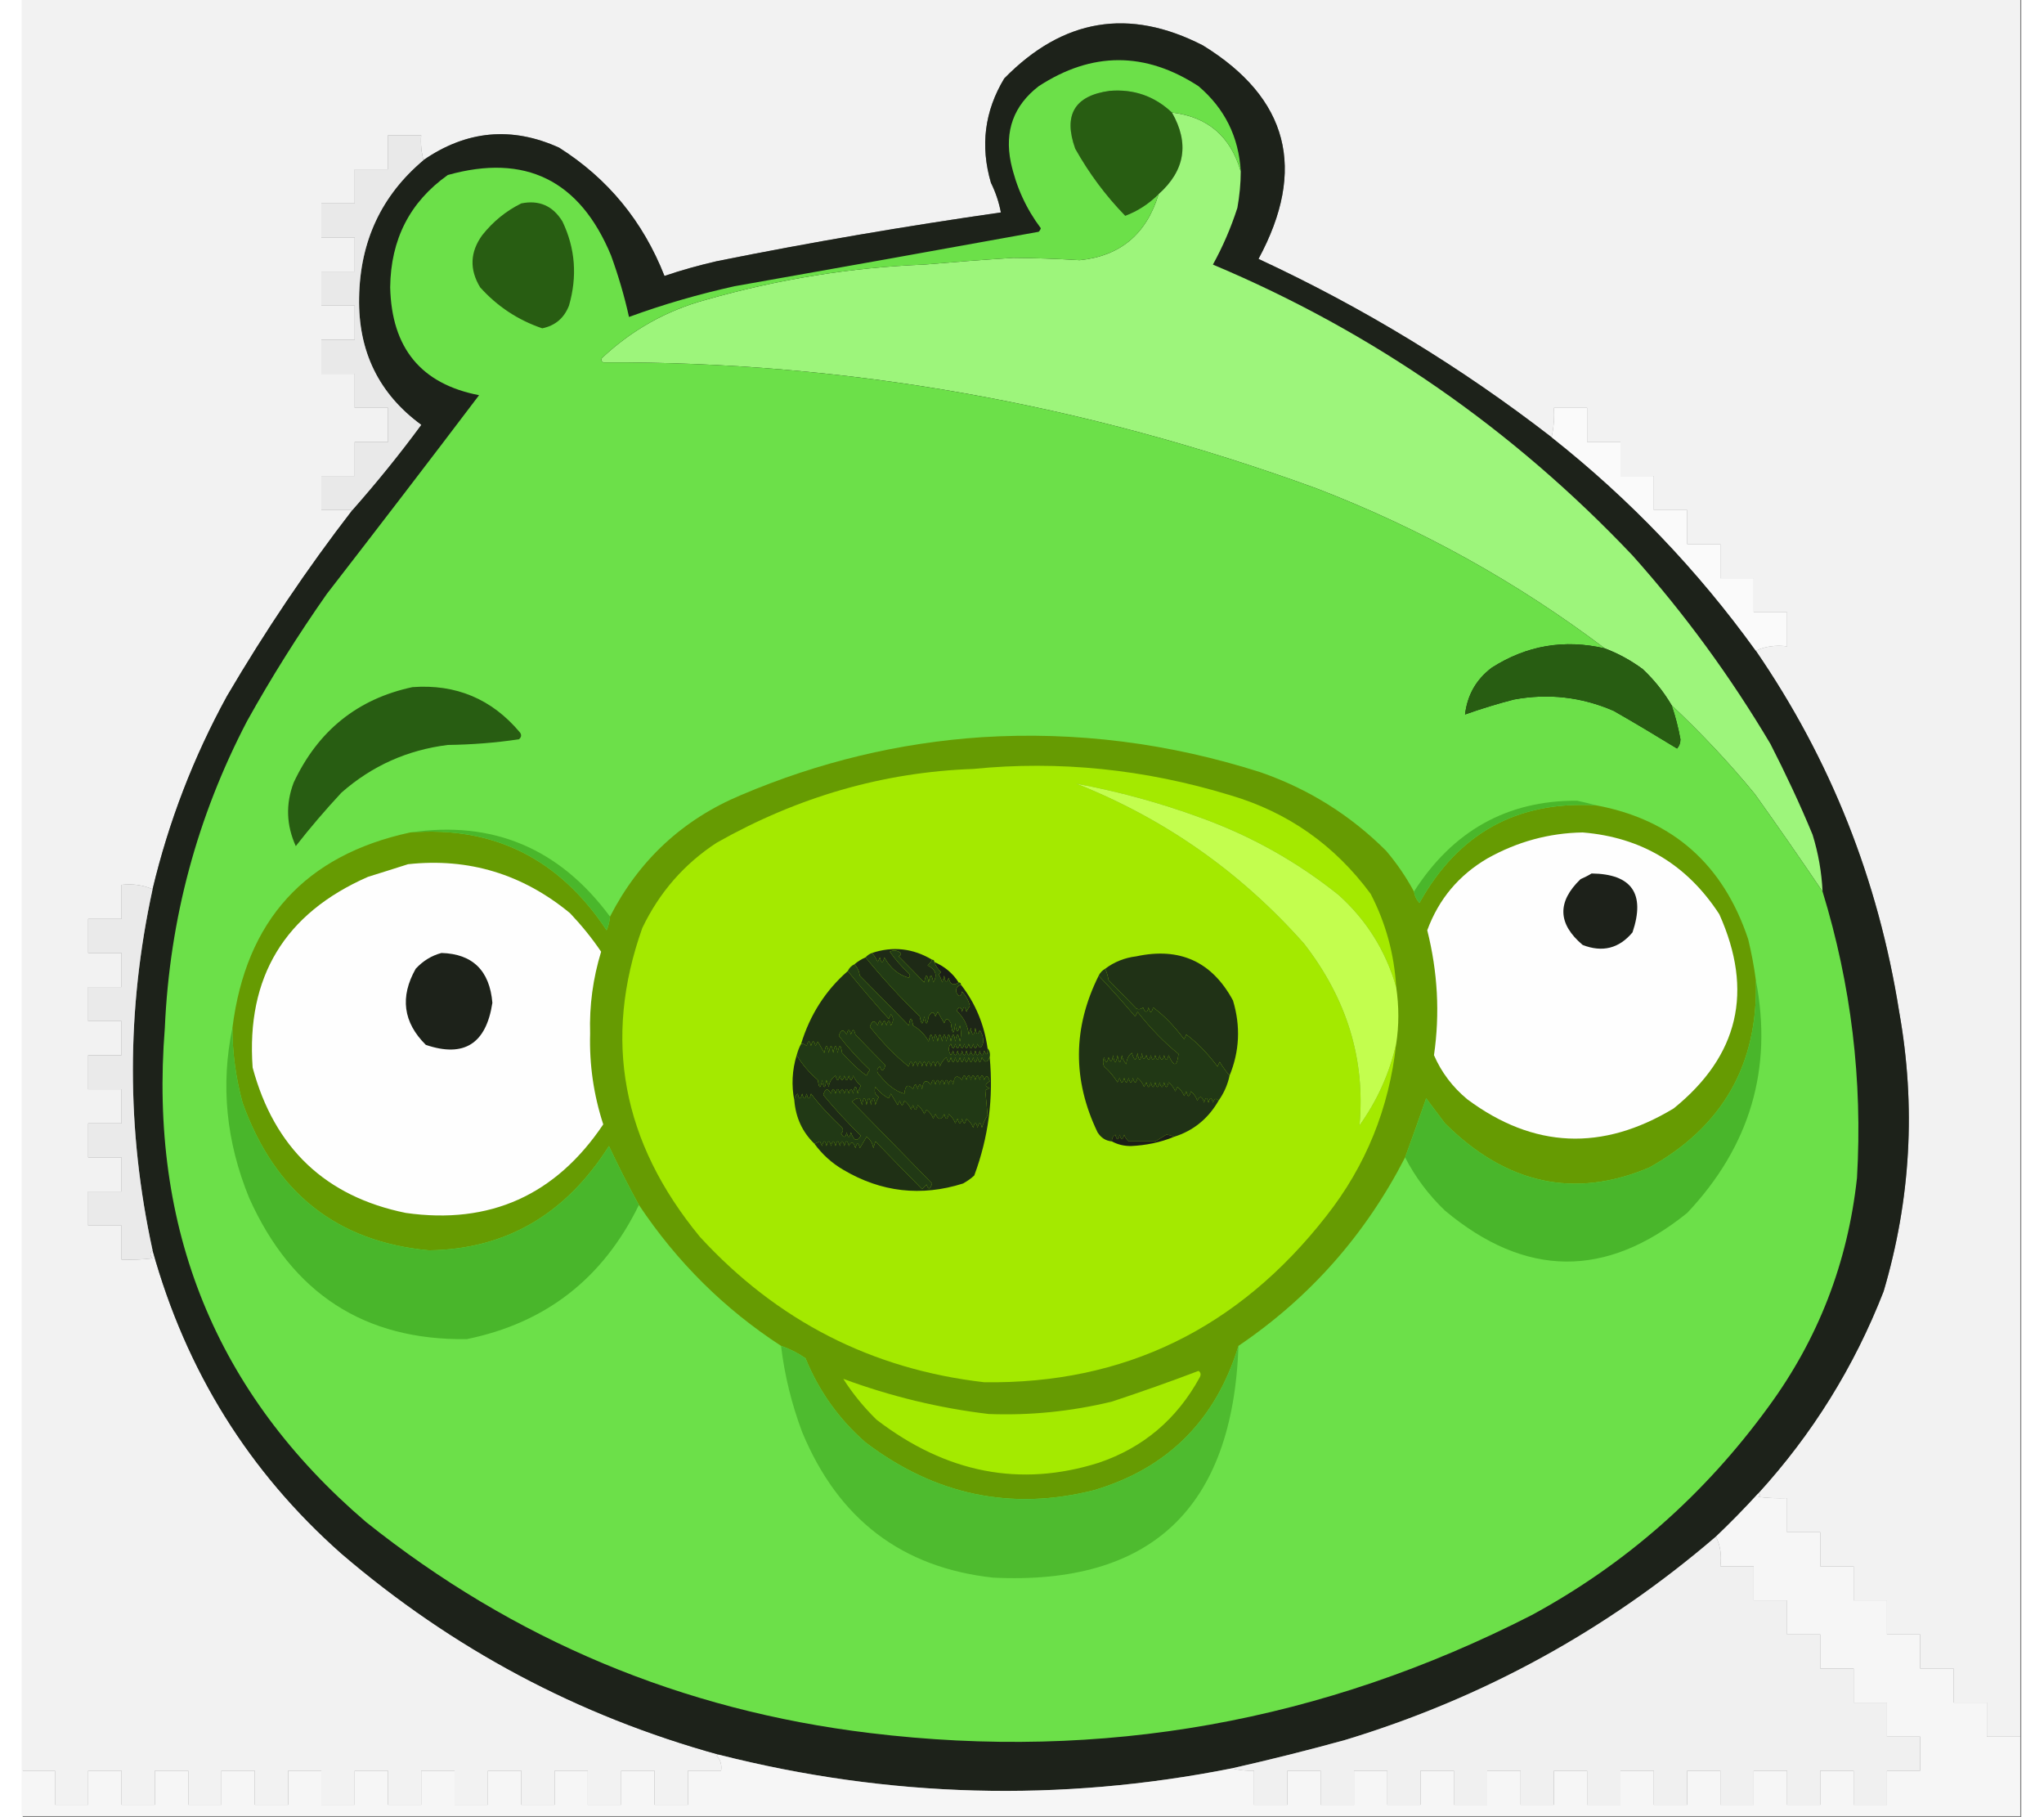 <?xml version="1.0" encoding="UTF-8"?>
<svg xmlns="http://www.w3.org/2000/svg" xmlns:xlink="http://www.w3.org/1999/xlink" width="45px" height="40px" viewBox="0 0 44 40" version="1.1">
<rect x="0" y="0" width="44" height="40" fill="#808080" stroke="none"/>
<g id="surface1">
<path style=" stroke:none;fill-rule:evenodd;fill:rgb(94.902%,94.902%,94.902%);fill-opacity:1;" d="M -0.023 -0.023 C 14.645 -0.023 29.309 -0.023 43.977 -0.023 C 43.977 12.727 43.977 25.477 43.977 38.227 C 43.73 38.227 43.488 38.227 43.242 38.227 C 43.242 37.977 43.242 37.727 43.242 37.477 C 42.996 37.477 42.754 37.477 42.508 37.477 C 42.508 37.227 42.508 36.977 42.508 36.727 C 42.266 36.727 42.02 36.727 41.773 36.727 C 41.773 36.477 41.773 36.227 41.773 35.977 C 41.531 35.977 41.285 35.977 41.043 35.977 C 41.043 35.727 41.043 35.477 41.043 35.227 C 40.797 35.227 40.555 35.227 40.309 35.227 C 40.309 34.977 40.309 34.727 40.309 34.477 C 40.066 34.477 39.82 34.477 39.574 34.477 C 39.574 34.227 39.574 33.977 39.574 33.727 C 39.332 33.727 39.086 33.727 38.844 33.727 C 38.844 33.477 38.844 33.227 38.844 32.977 C 38.629 32.984 38.418 32.977 38.207 32.949 C 38.266 32.914 38.266 32.891 38.207 32.875 C 39.398 31.57 40.32 30.09 40.969 28.426 C 41.566 26.406 41.684 24.355 41.312 22.273 C 40.852 19.367 39.801 16.719 38.156 14.324 C 38.363 14.227 38.594 14.195 38.844 14.227 C 38.844 13.977 38.844 13.727 38.844 13.477 C 38.598 13.477 38.352 13.477 38.109 13.477 C 38.109 13.227 38.109 12.977 38.109 12.727 C 37.863 12.727 37.617 12.727 37.375 12.727 C 37.375 12.477 37.375 12.227 37.375 11.977 C 37.133 11.977 36.887 11.977 36.645 11.977 C 36.645 11.727 36.645 11.477 36.645 11.227 C 36.398 11.227 36.152 11.227 35.91 11.227 C 35.91 10.977 35.91 10.727 35.91 10.477 C 35.664 10.477 35.418 10.477 35.176 10.477 C 35.176 10.227 35.176 9.977 35.176 9.727 C 34.93 9.727 34.688 9.727 34.441 9.727 C 34.441 9.477 34.441 9.227 34.441 8.977 C 34.195 8.977 33.953 8.977 33.711 8.977 C 33.723 9.195 33.707 9.414 33.66 9.625 C 31.66 8.078 29.512 6.77 27.207 5.699 C 28.273 3.727 27.867 2.16 25.984 1 C 24.359 0.164 22.902 0.406 21.609 1.727 C 21.176 2.445 21.078 3.211 21.316 4.023 C 21.418 4.23 21.492 4.449 21.535 4.676 C 19.441 4.977 17.352 5.332 15.277 5.75 C 14.891 5.84 14.504 5.945 14.129 6.074 C 13.656 4.871 12.883 3.93 11.809 3.25 C 10.766 2.777 9.77 2.871 8.824 3.523 C 8.777 3.352 8.758 3.168 8.773 2.977 C 8.531 2.977 8.285 2.977 8.043 2.977 C 8.043 3.227 8.043 3.477 8.043 3.727 C 7.797 3.727 7.555 3.727 7.309 3.727 C 7.309 3.977 7.309 4.227 7.309 4.477 C 7.066 4.477 6.82 4.477 6.574 4.477 C 6.574 4.727 6.574 4.977 6.574 5.227 C 6.82 5.227 7.066 5.227 7.309 5.227 C 7.309 5.477 7.309 5.727 7.309 5.977 C 7.066 5.977 6.82 5.977 6.574 5.977 C 6.574 6.227 6.574 6.477 6.574 6.727 C 6.82 6.727 7.066 6.727 7.309 6.727 C 7.309 6.977 7.309 7.227 7.309 7.477 C 7.066 7.477 6.82 7.477 6.574 7.477 C 6.574 7.727 6.574 7.977 6.574 8.227 C 6.82 8.227 7.066 8.227 7.309 8.227 C 7.309 8.477 7.309 8.727 7.309 8.977 C 7.555 8.977 7.797 8.977 8.043 8.977 C 8.043 9.227 8.043 9.477 8.043 9.727 C 7.797 9.727 7.555 9.727 7.309 9.727 C 7.309 9.977 7.309 10.227 7.309 10.477 C 7.066 10.477 6.82 10.477 6.574 10.477 C 6.574 10.727 6.574 10.977 6.574 11.227 C 6.805 11.227 7.031 11.227 7.258 11.227 C 6.254 12.527 5.336 13.895 4.496 15.324 C 3.762 16.664 3.215 18.082 2.859 19.574 C 2.645 19.48 2.418 19.449 2.176 19.477 C 2.176 19.727 2.176 19.977 2.176 20.227 C 1.93 20.227 1.688 20.227 1.441 20.227 C 1.441 20.477 1.441 20.727 1.441 20.977 C 1.688 20.977 1.93 20.977 2.176 20.977 C 2.176 21.227 2.176 21.477 2.176 21.727 C 1.93 21.727 1.688 21.727 1.441 21.727 C 1.441 21.977 1.441 22.227 1.441 22.477 C 1.688 22.477 1.93 22.477 2.176 22.477 C 2.176 22.727 2.176 22.977 2.176 23.227 C 1.93 23.227 1.688 23.227 1.441 23.227 C 1.441 23.477 1.441 23.727 1.441 23.977 C 1.688 23.977 1.93 23.977 2.176 23.977 C 2.176 24.227 2.176 24.477 2.176 24.727 C 1.93 24.727 1.688 24.727 1.441 24.727 C 1.441 24.977 1.441 25.227 1.441 25.477 C 1.688 25.477 1.93 25.477 2.176 25.477 C 2.176 25.727 2.176 25.977 2.176 26.227 C 1.93 26.227 1.688 26.227 1.441 26.227 C 1.441 26.477 1.441 26.727 1.441 26.977 C 1.688 26.977 1.93 26.977 2.176 26.977 C 2.176 27.227 2.176 27.477 2.176 27.727 C 2.402 27.734 2.633 27.727 2.859 27.699 C 2.797 27.633 2.797 27.578 2.859 27.523 C 3.598 30.176 4.98 32.398 7.016 34.199 C 9.461 36.293 12.23 37.77 15.328 38.625 C 15.305 38.621 15.289 38.633 15.277 38.648 C 15.363 38.738 15.395 38.848 15.375 38.977 C 15.133 38.977 14.887 38.977 14.645 38.977 C 14.645 39.227 14.645 39.477 14.645 39.727 C 14.398 39.727 14.152 39.727 13.91 39.727 C 13.91 39.477 13.91 39.227 13.91 38.977 C 13.664 38.977 13.418 38.977 13.176 38.977 C 13.176 39.227 13.176 39.477 13.176 39.727 C 12.93 39.727 12.688 39.727 12.441 39.727 C 12.441 39.477 12.441 39.227 12.441 38.977 C 12.195 38.977 11.953 38.977 11.711 38.977 C 11.711 39.227 11.711 39.477 11.711 39.727 C 11.465 39.727 11.223 39.727 10.977 39.727 C 10.977 39.477 10.977 39.227 10.977 38.977 C 10.73 38.977 10.488 38.977 10.242 38.977 C 10.242 39.227 10.242 39.477 10.242 39.727 C 9.996 39.727 9.754 39.727 9.508 39.727 C 9.508 39.477 9.508 39.227 9.508 38.977 C 9.266 38.977 9.02 38.977 8.773 38.977 C 8.773 39.227 8.773 39.477 8.773 39.727 C 8.531 39.727 8.285 39.727 8.043 39.727 C 8.043 39.477 8.043 39.227 8.043 38.977 C 7.797 38.977 7.555 38.977 7.309 38.977 C 7.309 39.227 7.309 39.477 7.309 39.727 C 7.066 39.727 6.82 39.727 6.574 39.727 C 6.574 39.477 6.574 39.227 6.574 38.977 C 6.332 38.977 6.086 38.977 5.844 38.977 C 5.844 39.227 5.844 39.477 5.844 39.727 C 5.598 39.727 5.352 39.727 5.109 39.727 C 5.109 39.477 5.109 39.227 5.109 38.977 C 4.863 38.977 4.617 38.977 4.375 38.977 C 4.375 39.227 4.375 39.477 4.375 39.727 C 4.133 39.727 3.887 39.727 3.645 39.727 C 3.645 39.477 3.645 39.227 3.645 38.977 C 3.398 38.977 3.152 38.977 2.91 38.977 C 2.91 39.227 2.91 39.477 2.91 39.727 C 2.664 39.727 2.418 39.727 2.176 39.727 C 2.176 39.477 2.176 39.227 2.176 38.977 C 1.93 38.977 1.688 38.977 1.441 38.977 C 1.441 39.227 1.441 39.477 1.441 39.727 C 1.195 39.727 0.953 39.727 0.711 39.727 C 0.711 39.477 0.711 39.227 0.711 38.977 C 0.465 38.977 0.223 38.977 -0.023 38.977 C -0.023 25.977 -0.023 12.977 -0.023 -0.023 Z M -0.023 -0.023 "/>
<path style=" stroke:none;fill-rule:evenodd;fill:rgb(11.373%,13.333%,10.196%);fill-opacity:1;" d="M 33.66 9.625 C 35.375 10.98 36.875 12.547 38.156 14.324 C 39.801 16.719 40.852 19.367 41.312 22.273 C 41.684 24.355 41.566 26.406 40.969 28.426 C 40.32 30.09 39.398 31.57 38.207 32.875 C 37.906 33.203 37.598 33.52 37.277 33.824 C 34.875 35.887 32.152 37.379 29.113 38.301 C 28.281 38.531 27.449 38.738 26.617 38.926 C 22.832 39.676 19.07 39.574 15.328 38.625 C 12.23 37.77 9.461 36.293 7.016 34.199 C 4.98 32.398 3.598 30.176 2.859 27.523 C 2.281 24.875 2.281 22.227 2.859 19.574 C 3.215 18.082 3.762 16.664 4.496 15.324 C 5.336 13.895 6.254 12.527 7.258 11.227 C 7.789 10.625 8.297 10 8.773 9.352 C 7.844 8.672 7.383 7.738 7.406 6.551 C 7.426 5.309 7.898 4.301 8.824 3.523 C 9.77 2.871 10.766 2.777 11.809 3.25 C 12.883 3.93 13.656 4.871 14.129 6.074 C 14.504 5.945 14.891 5.84 15.277 5.75 C 17.352 5.332 19.441 4.977 21.535 4.676 C 21.492 4.449 21.418 4.23 21.316 4.023 C 21.078 3.211 21.176 2.445 21.609 1.727 C 22.902 0.406 24.359 0.164 25.984 1 C 27.867 2.16 28.273 3.727 27.207 5.699 C 29.512 6.77 31.66 8.078 33.66 9.625 Z M 33.66 9.625 "/>
<path style=" stroke:none;fill-rule:evenodd;fill:rgb(15.686%,36.471%,7.059%);fill-opacity:1;" d="M 25.301 2.477 C 25.688 3.152 25.59 3.754 25.008 4.273 C 24.789 4.492 24.543 4.648 24.273 4.75 C 23.84 4.305 23.477 3.816 23.172 3.273 C 22.906 2.531 23.156 2.105 23.93 2 C 24.457 1.957 24.914 2.113 25.301 2.477 Z M 25.301 2.477 "/>
<path style=" stroke:none;fill-rule:evenodd;fill:rgb(61.569%,96.078%,48.235%);fill-opacity:1;" d="M 25.301 2.477 C 26.086 2.57 26.59 3 26.816 3.773 C 26.816 4.043 26.789 4.309 26.742 4.574 C 26.598 5.02 26.418 5.434 26.203 5.824 C 29.723 7.305 32.801 9.441 35.441 12.227 C 36.586 13.508 37.598 14.895 38.477 16.375 C 38.812 17.031 39.125 17.695 39.406 18.375 C 39.531 18.781 39.605 19.199 39.625 19.625 C 39.137 18.902 38.641 18.188 38.133 17.477 C 37.562 16.781 36.949 16.133 36.301 15.523 C 36.129 15.23 35.914 14.961 35.664 14.727 C 35.402 14.535 35.125 14.383 34.832 14.273 C 32.887 12.805 30.766 11.629 28.48 10.75 C 23.352 8.879 18.121 7.953 12.781 7.977 C 12.734 7.949 12.727 7.914 12.758 7.875 C 13.414 7.262 14.172 6.836 15.031 6.602 C 16.633 6.145 18.238 5.887 19.848 5.824 C 20.477 5.77 21.125 5.719 21.805 5.676 C 22.266 5.68 22.758 5.695 23.27 5.727 C 24.164 5.637 24.742 5.152 25.008 4.273 C 25.59 3.754 25.688 3.152 25.301 2.477 Z M 25.301 2.477 "/>
<path style=" stroke:none;fill-rule:evenodd;fill:rgb(42.353%,87.843%,28.627%);fill-opacity:1;" d="M 26.816 3.773 C 26.59 3 26.086 2.57 25.301 2.477 C 24.914 2.113 24.457 1.957 23.93 2 C 23.156 2.105 22.906 2.531 23.172 3.273 C 23.477 3.816 23.84 4.305 24.273 4.75 C 24.543 4.648 24.789 4.492 25.008 4.273 C 24.742 5.152 24.164 5.637 23.27 5.727 C 22.758 5.695 22.266 5.68 21.805 5.676 C 21.125 5.719 20.477 5.77 19.848 5.824 C 18.238 5.887 16.633 6.145 15.031 6.602 C 14.172 6.836 13.414 7.262 12.758 7.875 C 12.727 7.914 12.734 7.949 12.781 7.977 C 18.121 7.953 23.352 8.879 28.48 10.75 C 30.766 11.629 32.887 12.805 34.832 14.273 C 33.941 14.066 33.109 14.207 32.34 14.699 C 32 14.957 31.805 15.297 31.754 15.727 C 32.105 15.602 32.465 15.492 32.828 15.398 C 33.586 15.258 34.32 15.34 35.027 15.648 C 35.5 15.918 35.961 16.195 36.422 16.477 C 36.473 16.418 36.496 16.352 36.496 16.273 C 36.449 16.02 36.387 15.77 36.301 15.523 C 36.949 16.133 37.562 16.781 38.133 17.477 C 38.641 18.188 39.137 18.902 39.625 19.625 C 40.254 21.676 40.508 23.773 40.383 25.926 C 40.18 27.797 39.527 29.48 38.426 30.977 C 37.023 32.902 35.289 34.43 33.223 35.551 C 28.625 37.902 23.77 38.77 18.652 38.148 C 14.512 37.648 10.812 36.102 7.555 33.5 C 4.25 30.672 2.777 27.047 3.129 22.625 C 3.234 20.23 3.84 17.98 4.938 15.875 C 5.477 14.906 6.062 13.977 6.695 13.074 C 7.82 11.621 8.938 10.164 10.047 8.699 C 8.773 8.453 8.121 7.664 8.09 6.324 C 8.102 5.27 8.523 4.445 9.359 3.852 C 11.062 3.375 12.266 3.965 12.953 5.625 C 13.113 6.066 13.246 6.516 13.348 6.977 C 14.105 6.699 14.879 6.477 15.668 6.301 C 17.902 5.906 20.133 5.508 22.367 5.102 C 22.391 5.078 22.406 5.055 22.414 5.023 C 22.094 4.598 21.871 4.113 21.754 3.574 C 21.613 2.883 21.816 2.324 22.367 1.898 C 23.539 1.133 24.715 1.133 25.887 1.898 C 26.461 2.387 26.773 3.012 26.816 3.773 Z M 26.816 3.773 "/>
<path style=" stroke:none;fill-rule:evenodd;fill:rgb(91.373%,91.373%,91.373%);fill-opacity:1;" d="M 8.824 3.523 C 7.898 4.301 7.426 5.309 7.406 6.551 C 7.383 7.738 7.844 8.672 8.773 9.352 C 8.297 10 7.789 10.625 7.258 11.227 C 7.031 11.227 6.805 11.227 6.574 11.227 C 6.574 10.977 6.574 10.727 6.574 10.477 C 6.82 10.477 7.066 10.477 7.309 10.477 C 7.309 10.227 7.309 9.977 7.309 9.727 C 7.555 9.727 7.797 9.727 8.043 9.727 C 8.043 9.477 8.043 9.227 8.043 8.977 C 7.797 8.977 7.555 8.977 7.309 8.977 C 7.309 8.727 7.309 8.477 7.309 8.227 C 7.066 8.227 6.82 8.227 6.574 8.227 C 6.574 7.977 6.574 7.727 6.574 7.477 C 6.82 7.477 7.066 7.477 7.309 7.477 C 7.309 7.227 7.309 6.977 7.309 6.727 C 7.066 6.727 6.82 6.727 6.574 6.727 C 6.574 6.477 6.574 6.227 6.574 5.977 C 6.82 5.977 7.066 5.977 7.309 5.977 C 7.309 5.727 7.309 5.477 7.309 5.227 C 7.066 5.227 6.82 5.227 6.574 5.227 C 6.574 4.977 6.574 4.727 6.574 4.477 C 6.82 4.477 7.066 4.477 7.309 4.477 C 7.309 4.227 7.309 3.977 7.309 3.727 C 7.555 3.727 7.797 3.727 8.043 3.727 C 8.043 3.477 8.043 3.227 8.043 2.977 C 8.285 2.977 8.531 2.977 8.773 2.977 C 8.758 3.168 8.777 3.352 8.824 3.523 Z M 8.824 3.523 "/>
<path style=" stroke:none;fill-rule:evenodd;fill:rgb(15.686%,36.471%,7.059%);fill-opacity:1;" d="M 10.977 4.477 C 11.371 4.398 11.672 4.531 11.883 4.875 C 12.168 5.473 12.211 6.086 12.027 6.727 C 11.918 7.004 11.723 7.168 11.438 7.227 C 10.906 7.047 10.449 6.746 10.07 6.324 C 9.832 5.93 9.848 5.547 10.117 5.176 C 10.359 4.871 10.645 4.641 10.977 4.477 Z M 10.977 4.477 "/>
<path style=" stroke:none;fill-rule:evenodd;fill:rgb(98.039%,98.039%,98.039%);fill-opacity:1;" d="M 38.156 14.324 C 36.875 12.547 35.375 10.98 33.66 9.625 C 33.707 9.414 33.723 9.195 33.711 8.977 C 33.953 8.977 34.195 8.977 34.441 8.977 C 34.441 9.227 34.441 9.477 34.441 9.727 C 34.688 9.727 34.93 9.727 35.176 9.727 C 35.176 9.977 35.176 10.227 35.176 10.477 C 35.418 10.477 35.664 10.477 35.91 10.477 C 35.91 10.727 35.91 10.977 35.91 11.227 C 36.152 11.227 36.398 11.227 36.645 11.227 C 36.645 11.477 36.645 11.727 36.645 11.977 C 36.887 11.977 37.133 11.977 37.375 11.977 C 37.375 12.227 37.375 12.477 37.375 12.727 C 37.617 12.727 37.863 12.727 38.109 12.727 C 38.109 12.977 38.109 13.227 38.109 13.477 C 38.352 13.477 38.598 13.477 38.844 13.477 C 38.844 13.727 38.844 13.977 38.844 14.227 C 38.594 14.195 38.363 14.227 38.156 14.324 Z M 38.156 14.324 "/>
<path style=" stroke:none;fill-rule:evenodd;fill:rgb(15.686%,36.471%,7.059%);fill-opacity:1;" d="M 34.832 14.273 C 35.125 14.383 35.402 14.535 35.664 14.727 C 35.914 14.961 36.129 15.23 36.301 15.523 C 36.387 15.77 36.449 16.02 36.496 16.273 C 36.496 16.352 36.473 16.418 36.422 16.477 C 35.961 16.195 35.5 15.918 35.027 15.648 C 34.32 15.34 33.586 15.258 32.828 15.398 C 32.465 15.492 32.105 15.602 31.754 15.727 C 31.805 15.297 32 14.957 32.34 14.699 C 33.109 14.207 33.941 14.066 34.832 14.273 Z M 34.832 14.273 "/>
<path style=" stroke:none;fill-rule:evenodd;fill:rgb(15.686%,36.471%,7.059%);fill-opacity:1;" d="M 8.582 15.125 C 9.535 15.055 10.328 15.383 10.949 16.125 C 10.988 16.18 10.977 16.23 10.926 16.273 C 10.398 16.352 9.875 16.391 9.359 16.398 C 8.473 16.508 7.691 16.855 7.016 17.449 C 6.664 17.828 6.328 18.219 6.012 18.625 C 5.805 18.168 5.785 17.703 5.965 17.227 C 6.5 16.086 7.371 15.383 8.582 15.125 Z M 8.582 15.125 "/>
<path style=" stroke:none;fill-rule:evenodd;fill:rgb(40%,60.784%,0.784%);fill-opacity:1;" d="M 30.629 19.625 C 30.645 19.723 30.684 19.805 30.75 19.875 C 31.605 18.34 32.902 17.625 34.641 17.727 C 36.32 18.039 37.438 19.023 37.988 20.676 C 38.059 20.973 38.117 21.273 38.156 21.574 C 38.211 23.422 37.43 24.797 35.812 25.699 C 34.168 26.395 32.664 26.07 31.312 24.727 C 31.172 24.539 31.035 24.359 30.898 24.176 C 30.746 24.609 30.594 25.043 30.434 25.477 C 29.559 27.18 28.336 28.562 26.766 29.625 C 26.266 31.262 25.207 32.32 23.59 32.801 C 21.77 33.262 20.09 32.914 18.555 31.75 C 17.969 31.238 17.527 30.617 17.234 29.898 C 17.066 29.781 16.887 29.691 16.695 29.625 C 15.445 28.812 14.402 27.777 13.566 26.523 C 13.332 26.102 13.113 25.664 12.906 25.227 C 11.953 26.734 10.633 27.5 8.945 27.523 C 6.918 27.336 5.551 26.254 4.84 24.273 C 4.691 23.723 4.617 23.172 4.617 22.625 C 4.914 20.258 6.219 18.824 8.531 18.324 C 10.363 18.18 11.809 18.898 12.855 20.477 C 12.898 20.379 12.922 20.277 12.93 20.176 C 13.57 18.93 14.531 18.039 15.816 17.5 C 17.527 16.773 19.297 16.348 21.117 16.227 C 23.191 16.098 25.234 16.355 27.254 17 C 28.309 17.367 29.227 17.941 30.016 18.727 C 30.254 19.008 30.457 19.305 30.629 19.625 Z M 30.629 19.625 "/>
<path style=" stroke:none;fill-rule:evenodd;fill:rgb(64.314%,91.373%,0%);fill-opacity:1;" d="M 30.238 21.727 C 30.008 20.93 29.586 20.254 28.969 19.699 C 28.051 18.965 27.039 18.398 25.934 18 C 25.043 17.672 24.125 17.422 23.195 17.25 C 25.145 18.023 26.816 19.199 28.211 20.773 C 29.156 21.992 29.562 23.324 29.43 24.773 C 29.82 24.227 30.09 23.629 30.238 22.977 C 30.082 24.398 29.57 25.664 28.695 26.773 C 26.758 29.25 24.246 30.469 21.168 30.426 C 18.691 30.141 16.609 29.074 14.91 27.227 C 13.191 25.141 12.77 22.875 13.641 20.426 C 14.016 19.645 14.559 19.02 15.277 18.551 C 17.066 17.539 18.949 16.996 20.926 16.926 C 22.812 16.738 24.695 16.93 26.57 17.5 C 27.852 17.875 28.883 18.602 29.676 19.676 C 30.008 20.316 30.195 21 30.238 21.727 Z M 30.238 21.727 "/>
<path style=" stroke:none;fill-rule:evenodd;fill:rgb(76.471%,99.608%,30.588%);fill-opacity:1;" d="M 30.238 21.727 C 30.301 22.156 30.301 22.57 30.238 22.977 C 30.09 23.629 29.82 24.227 29.43 24.773 C 29.562 23.324 29.156 21.992 28.211 20.773 C 26.816 19.199 25.145 18.023 23.195 17.25 C 24.125 17.422 25.043 17.672 25.934 18 C 27.039 18.398 28.051 18.965 28.969 19.699 C 29.586 20.254 30.008 20.93 30.238 21.727 Z M 30.238 21.727 "/>
<path style=" stroke:none;fill-rule:evenodd;fill:rgb(29.02%,71.765%,16.863%);fill-opacity:1;" d="M 34.641 17.727 C 32.902 17.625 31.605 18.34 30.75 19.875 C 30.684 19.805 30.645 19.723 30.629 19.625 C 31.488 18.285 32.684 17.617 34.223 17.625 C 34.367 17.656 34.504 17.691 34.641 17.727 Z M 34.641 17.727 "/>
<path style=" stroke:none;fill-rule:evenodd;fill:rgb(29.02%,71.765%,16.863%);fill-opacity:1;" d="M 12.93 20.176 C 12.922 20.277 12.898 20.379 12.855 20.477 C 11.809 18.898 10.363 18.18 8.531 18.324 C 10.348 18.055 11.816 18.672 12.93 20.176 Z M 12.93 20.176 "/>
<path style=" stroke:none;fill-rule:evenodd;fill:rgb(99.608%,99.608%,99.608%);fill-opacity:1;" d="M 34.344 18.324 C 35.637 18.43 36.641 19.031 37.352 20.125 C 38.113 21.82 37.777 23.242 36.348 24.398 C 34.777 25.348 33.262 25.281 31.805 24.199 C 31.48 23.93 31.234 23.605 31.07 23.227 C 31.203 22.309 31.152 21.395 30.922 20.477 C 31.176 19.789 31.617 19.266 32.242 18.898 C 32.902 18.527 33.605 18.336 34.344 18.324 Z M 34.344 18.324 "/>
<path style=" stroke:none;fill-rule:evenodd;fill:rgb(99.608%,99.608%,99.608%);fill-opacity:1;" d="M 8.484 19.023 C 9.812 18.879 11.004 19.238 12.051 20.102 C 12.301 20.367 12.531 20.648 12.734 20.949 C 12.555 21.535 12.473 22.133 12.492 22.75 C 12.473 23.438 12.57 24.102 12.781 24.75 C 11.734 26.309 10.281 26.961 8.434 26.699 C 6.668 26.34 5.539 25.273 5.062 23.5 C 4.918 21.508 5.766 20.105 7.602 19.301 C 7.898 19.207 8.195 19.117 8.484 19.023 Z M 8.484 19.023 "/>
<path style=" stroke:none;fill-rule:evenodd;fill:rgb(11.373%,12.941%,10.196%);fill-opacity:1;" d="M 34.539 19.227 C 35.426 19.238 35.727 19.672 35.441 20.523 C 35.145 20.879 34.777 20.969 34.344 20.801 C 33.793 20.336 33.777 19.852 34.297 19.352 C 34.383 19.312 34.469 19.273 34.539 19.227 Z M 34.539 19.227 "/>
<path style=" stroke:none;fill-rule:evenodd;fill:rgb(91.765%,91.765%,91.765%);fill-opacity:1;" d="M 2.859 19.574 C 2.281 22.227 2.281 24.875 2.859 27.523 C 2.797 27.578 2.797 27.633 2.859 27.699 C 2.633 27.727 2.402 27.734 2.176 27.727 C 2.176 27.477 2.176 27.227 2.176 26.977 C 1.93 26.977 1.688 26.977 1.441 26.977 C 1.441 26.727 1.441 26.477 1.441 26.227 C 1.688 26.227 1.93 26.227 2.176 26.227 C 2.176 25.977 2.176 25.727 2.176 25.477 C 1.93 25.477 1.688 25.477 1.441 25.477 C 1.441 25.227 1.441 24.977 1.441 24.727 C 1.688 24.727 1.93 24.727 2.176 24.727 C 2.176 24.477 2.176 24.227 2.176 23.977 C 1.93 23.977 1.688 23.977 1.441 23.977 C 1.441 23.727 1.441 23.477 1.441 23.227 C 1.688 23.227 1.93 23.227 2.176 23.227 C 2.176 22.977 2.176 22.727 2.176 22.477 C 1.93 22.477 1.688 22.477 1.441 22.477 C 1.441 22.227 1.441 21.977 1.441 21.727 C 1.688 21.727 1.93 21.727 2.176 21.727 C 2.176 21.477 2.176 21.227 2.176 20.977 C 1.93 20.977 1.688 20.977 1.441 20.977 C 1.441 20.727 1.441 20.477 1.441 20.227 C 1.688 20.227 1.93 20.227 2.176 20.227 C 2.176 19.977 2.176 19.727 2.176 19.477 C 2.418 19.449 2.645 19.48 2.859 19.574 Z M 2.859 19.574 "/>
<path style=" stroke:none;fill-rule:evenodd;fill:rgb(11.765%,16.471%,8.627%);fill-opacity:1;" d="M 20.02 21.125 C 20 21.172 19.965 21.215 19.922 21.25 C 20.102 21.34 20.141 21.465 20.047 21.625 C 20.012 21.426 19.98 21.426 19.945 21.625 C 19.914 21.426 19.883 21.426 19.848 21.625 C 19.723 21.492 19.535 21.305 19.285 21.051 C 19.352 21.016 19.352 20.984 19.285 20.949 C 19.223 20.914 19.156 20.914 19.09 20.949 C 19.211 21.121 19.352 21.281 19.508 21.426 C 19.539 21.461 19.539 21.492 19.508 21.523 C 19.281 21.461 19.102 21.312 18.969 21.074 C 18.938 21.211 18.902 21.211 18.871 21.074 C 18.855 21.109 18.84 21.141 18.824 21.176 C 18.789 21.102 18.75 21.035 18.699 20.977 C 19.156 20.824 19.602 20.875 20.02 21.125 Z M 20.02 21.125 "/>
<path style=" stroke:none;fill-rule:evenodd;fill:rgb(11.373%,13.333%,10.196%);fill-opacity:1;" d="M 9.219 20.977 C 9.906 20.996 10.281 21.367 10.34 22.074 C 10.203 22.977 9.715 23.285 8.875 23 C 8.375 22.504 8.301 21.945 8.652 21.324 C 8.812 21.152 9 21.035 9.219 20.977 Z M 9.219 20.977 "/>
<path style=" stroke:none;fill-rule:evenodd;fill:rgb(10.196%,11.765%,8.627%);fill-opacity:1;" d="M 20.07 21.176 C 20.289 21.27 20.473 21.418 20.605 21.625 C 20.492 21.703 20.418 21.672 20.387 21.523 C 20.34 21.645 20.305 21.629 20.289 21.477 C 20.273 21.523 20.258 21.574 20.242 21.625 C 20.227 21.562 20.203 21.504 20.168 21.449 C 20.184 21.434 20.199 21.414 20.219 21.398 C 20.148 21.336 20.102 21.262 20.07 21.176 Z M 20.07 21.176 "/>
<path style=" stroke:none;fill-rule:evenodd;fill:rgb(28.627%,71.373%,16.863%);fill-opacity:1;" d="M 38.156 21.574 C 38.535 23.523 38.027 25.234 36.645 26.699 C 34.855 28.145 33.078 28.125 31.312 26.648 C 30.953 26.305 30.66 25.914 30.434 25.477 C 30.594 25.043 30.746 24.609 30.898 24.176 C 31.035 24.359 31.172 24.539 31.312 24.727 C 32.664 26.07 34.168 26.395 35.812 25.699 C 37.43 24.797 38.211 23.422 38.156 21.574 Z M 38.156 21.574 "/>
<path style=" stroke:none;fill-rule:evenodd;fill:rgb(12.549%,19.608%,8.627%);fill-opacity:1;" d="M 26.57 23.676 C 26.492 23.586 26.418 23.484 26.352 23.375 C 26.332 23.41 26.32 23.441 26.305 23.477 C 26.074 23.172 25.844 22.938 25.617 22.773 C 25.602 22.809 25.586 22.84 25.57 22.875 C 25.34 22.57 25.109 22.336 24.887 22.176 C 24.852 22.309 24.82 22.309 24.785 22.176 C 24.758 22.301 24.715 22.301 24.664 22.176 C 24.617 22.215 24.57 22.227 24.516 22.199 C 24.312 21.992 24.113 21.785 23.906 21.574 C 23.891 21.488 23.867 21.402 23.832 21.324 C 24.027 21.176 24.258 21.082 24.516 21.051 C 25.473 20.844 26.184 21.168 26.645 22.023 C 26.816 22.59 26.789 23.141 26.57 23.676 Z M 26.57 23.676 "/>
<path style=" stroke:none;fill-rule:evenodd;fill:rgb(11.373%,14.51%,9.02%);fill-opacity:1;" d="M 20.656 21.676 C 20.977 22.086 21.168 22.555 21.242 23.074 C 21.246 23.23 21.223 23.246 21.168 23.125 C 21.137 23.258 21.105 23.258 21.07 23.125 C 21.039 23.258 21.004 23.258 20.973 23.125 C 20.941 23.258 20.906 23.258 20.875 23.125 C 20.844 23.258 20.809 23.258 20.777 23.125 C 20.746 23.258 20.715 23.258 20.68 23.125 C 20.648 23.258 20.617 23.258 20.582 23.125 C 20.547 23.258 20.516 23.258 20.484 23.125 C 20.469 23.16 20.453 23.191 20.434 23.227 C 20.375 23.129 20.375 23.047 20.434 22.977 C 20.469 23.109 20.504 23.109 20.531 22.977 C 20.566 23.109 20.598 23.109 20.633 22.977 C 20.664 23.109 20.695 23.109 20.73 22.977 C 20.762 23.109 20.793 23.109 20.828 22.977 C 20.859 23.109 20.891 23.109 20.926 22.977 C 20.957 23.109 20.992 23.109 21.02 22.977 C 21.062 23.094 21.105 23.086 21.145 22.949 C 21.152 22.852 21.129 22.762 21.07 22.676 C 21.023 22.793 20.992 22.777 20.973 22.625 C 20.941 22.824 20.906 22.824 20.875 22.625 C 20.859 22.676 20.844 22.727 20.828 22.773 C 20.805 22.566 20.715 22.391 20.559 22.25 C 20.617 22.145 20.66 22.152 20.68 22.273 C 20.715 22.141 20.746 22.141 20.777 22.273 C 20.797 22.227 20.82 22.188 20.852 22.148 C 20.832 22.039 20.773 21.93 20.68 21.824 C 20.66 21.945 20.617 21.957 20.559 21.852 C 20.531 21.773 20.566 21.711 20.656 21.676 Z M 20.656 21.676 "/>
<path style=" stroke:none;fill-rule:evenodd;fill:rgb(11.373%,16.471%,8.235%);fill-opacity:1;" d="M 18.555 21.074 C 18.926 21.527 19.324 21.961 19.75 22.375 C 19.785 22.574 19.816 22.574 19.848 22.375 C 19.883 22.574 19.914 22.574 19.945 22.375 C 20.012 22.258 20.059 22.258 20.094 22.375 C 20.109 22.34 20.125 22.309 20.145 22.273 C 20.191 22.359 20.242 22.441 20.289 22.523 C 20.32 22.406 20.371 22.406 20.434 22.523 C 20.469 22.789 20.504 22.789 20.531 22.523 C 20.555 22.742 20.586 22.758 20.633 22.574 C 20.664 22.691 20.664 22.809 20.633 22.926 C 20.598 22.727 20.566 22.727 20.531 22.926 C 20.504 22.727 20.469 22.727 20.434 22.926 C 20.402 22.727 20.371 22.727 20.336 22.926 C 20.305 22.727 20.273 22.727 20.242 22.926 C 20.207 22.727 20.172 22.727 20.145 22.926 C 20.109 22.727 20.074 22.727 20.047 22.926 C 20.012 22.727 19.98 22.727 19.945 22.926 C 19.863 22.773 19.75 22.66 19.602 22.574 C 19.57 22.375 19.539 22.375 19.508 22.574 C 19.211 22.27 18.852 21.902 18.43 21.477 C 18.414 21.375 18.375 21.289 18.309 21.227 C 18.383 21.164 18.465 21.113 18.555 21.074 Z M 18.555 21.074 "/>
<path style=" stroke:none;fill-rule:evenodd;fill:rgb(13.333%,23.137%,8.235%);fill-opacity:1;" d="M 20.02 21.125 C 20.055 21.125 20.07 21.141 20.07 21.176 C 20.102 21.262 20.148 21.336 20.219 21.398 C 20.199 21.414 20.184 21.434 20.168 21.449 C 20.203 21.504 20.227 21.562 20.242 21.625 C 20.258 21.574 20.273 21.523 20.289 21.477 C 20.305 21.629 20.34 21.645 20.387 21.523 C 20.418 21.672 20.492 21.703 20.605 21.625 C 20.641 21.625 20.656 21.641 20.656 21.676 C 20.566 21.711 20.531 21.773 20.559 21.852 C 20.617 21.957 20.66 21.945 20.68 21.824 C 20.773 21.93 20.832 22.039 20.852 22.148 C 20.82 22.188 20.797 22.227 20.777 22.273 C 20.746 22.141 20.715 22.141 20.68 22.273 C 20.66 22.152 20.617 22.145 20.559 22.25 C 20.715 22.391 20.805 22.566 20.828 22.773 C 20.844 22.727 20.859 22.676 20.875 22.625 C 20.906 22.824 20.941 22.824 20.973 22.625 C 20.992 22.777 21.023 22.793 21.07 22.676 C 21.129 22.762 21.152 22.852 21.145 22.949 C 21.105 23.086 21.062 23.094 21.02 22.977 C 20.992 23.109 20.957 23.109 20.926 22.977 C 20.891 23.109 20.859 23.109 20.828 22.977 C 20.793 23.109 20.762 23.109 20.73 22.977 C 20.695 23.109 20.664 23.109 20.633 22.977 C 20.598 23.109 20.566 23.109 20.531 22.977 C 20.504 23.109 20.469 23.109 20.434 22.977 C 20.375 23.047 20.375 23.129 20.434 23.227 C 20.453 23.191 20.469 23.16 20.484 23.125 C 20.516 23.258 20.547 23.258 20.582 23.125 C 20.617 23.258 20.648 23.258 20.68 23.125 C 20.715 23.258 20.746 23.258 20.777 23.125 C 20.809 23.258 20.844 23.258 20.875 23.125 C 20.906 23.258 20.941 23.258 20.973 23.125 C 21.004 23.258 21.039 23.258 21.07 23.125 C 21.105 23.258 21.137 23.258 21.168 23.125 C 21.223 23.246 21.246 23.23 21.242 23.074 C 21.289 23.129 21.305 23.195 21.289 23.273 C 21.23 23.398 21.176 23.398 21.117 23.273 C 21.09 23.41 21.055 23.41 21.02 23.273 C 20.992 23.41 20.957 23.41 20.926 23.273 C 20.891 23.41 20.859 23.41 20.828 23.273 C 20.793 23.41 20.762 23.41 20.73 23.273 C 20.695 23.41 20.664 23.41 20.633 23.273 C 20.598 23.41 20.566 23.41 20.531 23.273 C 20.504 23.41 20.469 23.41 20.434 23.273 C 20.402 23.41 20.371 23.41 20.336 23.273 C 20.27 23.328 20.219 23.395 20.191 23.477 C 20.16 23.34 20.125 23.34 20.094 23.477 C 20.059 23.34 20.031 23.34 19.996 23.477 C 19.961 23.34 19.93 23.34 19.898 23.477 C 19.863 23.34 19.832 23.34 19.801 23.477 C 19.77 23.34 19.734 23.34 19.703 23.477 C 19.672 23.34 19.637 23.34 19.602 23.477 C 19.57 23.34 19.539 23.34 19.508 23.477 C 19.223 23.254 18.938 22.961 18.652 22.602 C 18.699 22.457 18.754 22.445 18.824 22.574 C 18.855 22.441 18.887 22.441 18.918 22.574 C 18.953 22.441 18.984 22.441 19.016 22.574 C 19.051 22.441 19.086 22.441 19.113 22.574 C 19.176 22.477 19.176 22.398 19.113 22.324 C 19.102 22.359 19.086 22.391 19.066 22.426 C 18.754 22.082 18.453 21.73 18.164 21.375 C 18.195 21.309 18.242 21.258 18.309 21.227 C 18.375 21.289 18.414 21.375 18.43 21.477 C 18.852 21.902 19.211 22.27 19.508 22.574 C 19.539 22.375 19.57 22.375 19.602 22.574 C 19.75 22.66 19.863 22.773 19.945 22.926 C 19.98 22.727 20.012 22.727 20.047 22.926 C 20.074 22.727 20.109 22.727 20.145 22.926 C 20.172 22.727 20.207 22.727 20.242 22.926 C 20.273 22.727 20.305 22.727 20.336 22.926 C 20.371 22.727 20.402 22.727 20.434 22.926 C 20.469 22.727 20.504 22.727 20.531 22.926 C 20.566 22.727 20.598 22.727 20.633 22.926 C 20.664 22.809 20.664 22.691 20.633 22.574 C 20.586 22.758 20.555 22.742 20.531 22.523 C 20.504 22.789 20.469 22.789 20.434 22.523 C 20.371 22.406 20.32 22.406 20.289 22.523 C 20.242 22.441 20.191 22.359 20.145 22.273 C 20.125 22.309 20.109 22.34 20.094 22.375 C 20.059 22.258 20.012 22.258 19.945 22.375 C 19.914 22.574 19.883 22.574 19.848 22.375 C 19.816 22.574 19.785 22.574 19.75 22.375 C 19.324 21.961 18.926 21.527 18.555 21.074 C 18.594 21.031 18.641 20.996 18.699 20.977 C 18.75 21.035 18.789 21.102 18.824 21.176 C 18.84 21.141 18.855 21.109 18.871 21.074 C 18.902 21.211 18.938 21.211 18.969 21.074 C 19.102 21.312 19.281 21.461 19.508 21.523 C 19.539 21.492 19.539 21.461 19.508 21.426 C 19.352 21.281 19.211 21.121 19.09 20.949 C 19.156 20.914 19.223 20.914 19.285 20.949 C 19.352 20.984 19.352 21.016 19.285 21.051 C 19.535 21.305 19.723 21.492 19.848 21.625 C 19.883 21.426 19.914 21.426 19.945 21.625 C 19.98 21.426 20.012 21.426 20.047 21.625 C 20.141 21.465 20.102 21.34 19.922 21.25 C 19.965 21.215 20 21.172 20.02 21.125 Z M 20.02 21.125 "/>
<path style=" stroke:none;fill-rule:evenodd;fill:rgb(28.627%,71.373%,16.863%);fill-opacity:1;" d="M 4.617 22.625 C 4.617 23.172 4.691 23.723 4.84 24.273 C 5.551 26.254 6.918 27.336 8.945 27.523 C 10.633 27.5 11.953 26.734 12.906 25.227 C 13.113 25.664 13.332 26.102 13.566 26.523 C 12.777 28.141 11.516 29.121 9.777 29.477 C 7.527 29.508 5.93 28.473 4.988 26.375 C 4.477 25.129 4.355 23.879 4.617 22.625 Z M 4.617 22.625 "/>
<path style=" stroke:none;fill-rule:evenodd;fill:rgb(12.941%,21.961%,8.235%);fill-opacity:1;" d="M 23.832 21.324 C 23.867 21.402 23.891 21.488 23.906 21.574 C 24.113 21.785 24.312 21.992 24.516 22.199 C 24.57 22.227 24.617 22.215 24.664 22.176 C 24.715 22.301 24.758 22.301 24.785 22.176 C 24.82 22.309 24.852 22.309 24.887 22.176 C 25.109 22.336 25.34 22.57 25.57 22.875 C 25.586 22.84 25.602 22.809 25.617 22.773 C 25.844 22.938 26.074 23.172 26.305 23.477 C 26.32 23.441 26.332 23.41 26.352 23.375 C 26.418 23.484 26.492 23.586 26.57 23.676 C 26.527 23.879 26.445 24.062 26.328 24.227 C 26.273 24.164 26.234 24.18 26.203 24.273 C 26.172 24.141 26.141 24.141 26.105 24.273 C 26.074 24.141 26.043 24.141 26.008 24.273 C 25.969 24.129 25.918 24.109 25.859 24.227 C 25.832 24.145 25.785 24.078 25.719 24.023 C 25.684 24.16 25.648 24.16 25.617 24.023 C 25.602 24.059 25.586 24.09 25.57 24.125 C 25.539 24.043 25.488 23.977 25.422 23.926 C 25.406 23.961 25.387 23.992 25.375 24.023 C 25.344 23.945 25.293 23.879 25.227 23.824 C 25.195 23.961 25.16 23.961 25.129 23.824 C 25.098 23.961 25.062 23.961 25.031 23.824 C 25 23.961 24.965 23.961 24.934 23.824 C 24.898 23.961 24.871 23.961 24.836 23.824 C 24.801 23.961 24.773 23.961 24.738 23.824 C 24.723 23.859 24.703 23.891 24.688 23.926 C 24.656 23.844 24.609 23.777 24.543 23.727 C 24.512 23.859 24.477 23.859 24.441 23.727 C 24.414 23.859 24.379 23.859 24.348 23.727 C 24.312 23.859 24.281 23.859 24.25 23.727 C 24.215 23.859 24.184 23.859 24.152 23.727 C 24.137 23.758 24.117 23.789 24.102 23.824 C 24.023 23.695 23.926 23.578 23.809 23.477 C 23.777 23.41 23.777 23.34 23.809 23.273 C 23.84 23.41 23.875 23.41 23.906 23.273 C 23.953 23.395 23.984 23.379 24.004 23.227 C 24.039 23.426 24.07 23.426 24.102 23.227 C 24.137 23.426 24.168 23.426 24.199 23.227 C 24.211 23.305 24.246 23.367 24.297 23.426 C 24.301 23.32 24.344 23.234 24.418 23.176 C 24.473 23.367 24.516 23.367 24.543 23.176 C 24.574 23.375 24.609 23.375 24.641 23.176 C 24.656 23.328 24.691 23.344 24.738 23.227 C 24.773 23.359 24.801 23.359 24.836 23.227 C 24.871 23.359 24.898 23.359 24.934 23.227 C 24.965 23.359 25 23.359 25.031 23.227 C 25.062 23.359 25.098 23.359 25.129 23.227 C 25.16 23.359 25.195 23.359 25.227 23.227 C 25.344 23.492 25.414 23.488 25.445 23.199 C 25.148 22.961 24.844 22.652 24.543 22.273 C 24.527 22.309 24.512 22.34 24.492 22.375 C 24.23 22.066 23.961 21.766 23.688 21.477 C 23.719 21.41 23.77 21.359 23.832 21.324 Z M 23.832 21.324 "/>
<path style=" stroke:none;fill-rule:evenodd;fill:rgb(12.549%,19.608%,8.627%);fill-opacity:1;" d="M 23.688 21.477 C 23.961 21.766 24.23 22.066 24.492 22.375 C 24.512 22.34 24.527 22.309 24.543 22.273 C 24.844 22.652 25.148 22.961 25.445 23.199 C 25.414 23.488 25.344 23.492 25.227 23.227 C 25.195 23.359 25.16 23.359 25.129 23.227 C 25.098 23.359 25.062 23.359 25.031 23.227 C 25 23.359 24.965 23.359 24.934 23.227 C 24.898 23.359 24.871 23.359 24.836 23.227 C 24.801 23.359 24.773 23.359 24.738 23.227 C 24.691 23.344 24.656 23.328 24.641 23.176 C 24.609 23.375 24.574 23.375 24.543 23.176 C 24.516 23.367 24.473 23.367 24.418 23.176 C 24.344 23.234 24.301 23.32 24.297 23.426 C 24.246 23.367 24.211 23.305 24.199 23.227 C 24.168 23.426 24.137 23.426 24.102 23.227 C 24.07 23.426 24.039 23.426 24.004 23.227 C 23.984 23.379 23.953 23.395 23.906 23.273 C 23.875 23.41 23.84 23.41 23.809 23.273 C 23.777 23.34 23.777 23.41 23.809 23.477 C 23.926 23.578 24.023 23.695 24.102 23.824 C 24.117 23.789 24.137 23.758 24.152 23.727 C 24.184 23.859 24.215 23.859 24.25 23.727 C 24.281 23.859 24.312 23.859 24.348 23.727 C 24.379 23.859 24.414 23.859 24.441 23.727 C 24.477 23.859 24.512 23.859 24.543 23.727 C 24.609 23.777 24.656 23.844 24.688 23.926 C 24.703 23.891 24.723 23.859 24.738 23.824 C 24.773 23.961 24.801 23.961 24.836 23.824 C 24.871 23.961 24.898 23.961 24.934 23.824 C 24.965 23.961 25 23.961 25.031 23.824 C 25.062 23.961 25.098 23.961 25.129 23.824 C 25.16 23.961 25.195 23.961 25.227 23.824 C 25.293 23.879 25.344 23.945 25.375 24.023 C 25.387 23.992 25.406 23.961 25.422 23.926 C 25.488 23.977 25.539 24.043 25.57 24.125 C 25.586 24.09 25.602 24.059 25.617 24.023 C 25.648 24.16 25.684 24.16 25.719 24.023 C 25.785 24.078 25.832 24.145 25.859 24.227 C 25.918 24.109 25.969 24.129 26.008 24.273 C 26.043 24.141 26.074 24.141 26.105 24.273 C 26.141 24.141 26.172 24.141 26.203 24.273 C 26.234 24.18 26.273 24.164 26.328 24.227 C 26.102 24.621 25.773 24.891 25.348 25.023 C 25.289 24.996 25.234 24.98 25.176 24.977 C 25.098 25.023 25.016 25.074 24.934 25.125 C 24.738 25.125 24.543 25.125 24.348 25.125 C 24.301 25.086 24.27 25.035 24.25 24.977 C 24.215 25.109 24.184 25.109 24.152 24.977 C 24.117 25.109 24.086 25.109 24.055 24.977 C 24 25.012 23.977 25.062 23.98 25.125 C 23.844 25.113 23.742 25.047 23.664 24.926 C 23.109 23.773 23.117 22.621 23.688 21.477 Z M 23.688 21.477 "/>
<path style=" stroke:none;fill-rule:evenodd;fill:rgb(11.373%,16.471%,8.627%);fill-opacity:1;" d="M 17.039 23.227 C 17.16 23.43 17.316 23.609 17.504 23.773 C 17.535 23.977 17.566 23.977 17.598 23.773 C 17.633 23.977 17.668 23.977 17.695 23.773 C 17.715 23.824 17.73 23.875 17.746 23.926 C 17.758 23.82 17.809 23.734 17.895 23.676 C 17.926 23.809 17.957 23.809 17.992 23.676 C 18.023 23.809 18.055 23.809 18.09 23.676 C 18.121 23.809 18.156 23.809 18.188 23.676 C 18.219 23.809 18.254 23.809 18.281 23.676 C 18.324 23.766 18.379 23.84 18.453 23.898 C 18.422 23.953 18.398 24.012 18.383 24.074 C 18.352 23.875 18.316 23.875 18.281 24.074 C 18.254 23.941 18.219 23.941 18.188 24.074 C 18.156 23.941 18.121 23.941 18.09 24.074 C 18.055 23.941 18.023 23.941 17.992 24.074 C 17.957 23.941 17.926 23.941 17.895 24.074 C 17.859 23.941 17.828 23.941 17.797 24.074 C 17.727 23.945 17.668 23.957 17.625 24.102 C 17.883 24.414 18.16 24.715 18.453 25 C 18.367 25.137 18.297 25.113 18.234 24.926 C 18.203 25.059 18.168 25.059 18.141 24.926 C 18.113 25.047 18.074 25.055 18.016 24.949 C 18.062 24.914 18.07 24.871 18.039 24.824 C 17.754 24.551 17.523 24.301 17.355 24.074 C 17.324 24.211 17.293 24.211 17.258 24.074 C 17.223 24.211 17.195 24.211 17.16 24.074 C 17.125 24.211 17.094 24.211 17.062 24.074 C 17.012 24.113 16.988 24.164 16.988 24.227 C 16.922 23.895 16.938 23.559 17.039 23.227 Z M 17.039 23.227 "/>
<path style=" stroke:none;fill-rule:evenodd;fill:rgb(12.941%,22.353%,8.235%);fill-opacity:1;" d="M 17.43 25.176 C 17.164 24.918 17.02 24.602 16.988 24.227 C 16.988 24.164 17.012 24.113 17.062 24.074 C 17.094 24.211 17.125 24.211 17.16 24.074 C 17.195 24.211 17.223 24.211 17.258 24.074 C 17.293 24.211 17.324 24.211 17.355 24.074 C 17.523 24.301 17.754 24.551 18.039 24.824 C 18.07 24.871 18.062 24.914 18.016 24.949 C 18.074 25.055 18.113 25.047 18.141 24.926 C 18.168 25.059 18.203 25.059 18.234 24.926 C 18.297 25.113 18.367 25.137 18.453 25 C 18.16 24.715 17.883 24.414 17.625 24.102 C 17.668 23.957 17.727 23.945 17.797 24.074 C 17.828 23.941 17.859 23.941 17.895 24.074 C 17.926 23.941 17.957 23.941 17.992 24.074 C 18.023 23.941 18.055 23.941 18.09 24.074 C 18.121 23.941 18.156 23.941 18.188 24.074 C 18.219 23.941 18.254 23.941 18.281 24.074 C 18.316 23.875 18.352 23.875 18.383 24.074 C 18.398 24.012 18.422 23.953 18.453 23.898 C 18.379 23.84 18.324 23.766 18.281 23.676 C 18.254 23.809 18.219 23.809 18.188 23.676 C 18.156 23.809 18.121 23.809 18.09 23.676 C 18.055 23.809 18.023 23.809 17.992 23.676 C 17.957 23.809 17.926 23.809 17.895 23.676 C 17.809 23.734 17.758 23.82 17.746 23.926 C 17.73 23.875 17.715 23.824 17.695 23.773 C 17.668 23.977 17.633 23.977 17.598 23.773 C 17.566 23.977 17.535 23.977 17.504 23.773 C 17.316 23.609 17.16 23.43 17.039 23.227 C 17.066 23.133 17.094 23.051 17.137 22.977 C 17.184 22.973 17.223 22.988 17.258 23.023 C 17.293 22.891 17.324 22.891 17.355 23.023 C 17.387 22.891 17.422 22.891 17.453 23.023 C 17.469 22.992 17.484 22.961 17.504 22.926 C 17.551 23.008 17.598 23.09 17.648 23.176 C 17.68 22.977 17.715 22.977 17.746 23.176 C 17.781 22.977 17.812 22.977 17.844 23.176 C 17.879 22.977 17.91 22.977 17.941 23.176 C 17.977 22.977 18.008 22.977 18.039 23.176 C 18.238 23.398 18.418 23.566 18.578 23.676 C 18.598 23.629 18.621 23.586 18.652 23.551 C 18.402 23.316 18.176 23.066 17.969 22.801 C 18.012 22.656 18.07 22.648 18.141 22.773 C 18.168 22.641 18.203 22.641 18.234 22.773 C 18.27 22.641 18.301 22.641 18.332 22.773 C 18.512 22.961 18.73 23.184 18.992 23.449 C 18.953 23.586 18.91 23.594 18.871 23.477 C 18.793 23.531 18.793 23.602 18.871 23.676 C 19.051 23.895 19.227 24.027 19.41 24.074 C 19.43 23.883 19.492 23.852 19.602 23.977 C 19.637 23.84 19.672 23.84 19.703 23.977 C 19.734 23.84 19.77 23.84 19.801 23.977 C 19.82 23.785 19.887 23.75 19.996 23.875 C 20.031 23.742 20.059 23.742 20.094 23.875 C 20.125 23.742 20.16 23.742 20.191 23.875 C 20.223 23.742 20.258 23.742 20.289 23.875 C 20.32 23.742 20.355 23.742 20.387 23.875 C 20.418 23.742 20.453 23.742 20.484 23.875 C 20.504 23.684 20.57 23.648 20.68 23.773 C 20.715 23.641 20.746 23.641 20.777 23.773 C 20.809 23.641 20.844 23.641 20.875 23.773 C 20.906 23.641 20.941 23.641 20.973 23.773 C 21.004 23.641 21.039 23.641 21.07 23.773 C 21.105 23.641 21.137 23.641 21.168 23.773 C 21.207 23.656 21.25 23.664 21.289 23.801 C 21.176 23.867 21.176 23.914 21.289 23.949 C 21.258 23.965 21.227 23.984 21.191 24 C 21.207 24.184 21.227 24.367 21.242 24.551 C 21.188 24.633 21.148 24.723 21.117 24.824 C 21.09 24.691 21.055 24.691 21.02 24.824 C 20.992 24.691 20.957 24.691 20.926 24.824 C 20.895 24.742 20.848 24.68 20.777 24.625 C 20.746 24.758 20.715 24.758 20.68 24.625 C 20.648 24.758 20.617 24.758 20.582 24.625 C 20.566 24.66 20.547 24.691 20.531 24.727 C 20.504 24.645 20.453 24.578 20.387 24.523 C 20.355 24.66 20.32 24.66 20.289 24.523 C 20.223 24.66 20.16 24.66 20.094 24.523 C 20.074 24.559 20.059 24.59 20.047 24.625 C 20.016 24.543 19.965 24.477 19.898 24.426 C 19.883 24.461 19.863 24.492 19.848 24.523 C 19.816 24.445 19.77 24.379 19.703 24.324 C 19.672 24.461 19.637 24.461 19.602 24.324 C 19.586 24.359 19.57 24.391 19.559 24.426 C 19.527 24.344 19.477 24.277 19.41 24.227 C 19.375 24.359 19.344 24.359 19.312 24.227 C 19.297 24.258 19.277 24.289 19.262 24.324 C 19.215 24.242 19.164 24.16 19.113 24.074 C 19.102 24.109 19.086 24.141 19.066 24.176 C 18.969 24.129 18.871 24.047 18.773 23.926 C 18.738 24.02 18.762 24.094 18.848 24.148 C 18.812 24.203 18.789 24.262 18.773 24.324 C 18.742 24.125 18.707 24.125 18.676 24.324 C 18.641 24.125 18.613 24.125 18.578 24.324 C 18.543 24.125 18.512 24.125 18.48 24.324 C 18.465 24.273 18.445 24.227 18.43 24.176 C 18.367 24.168 18.312 24.195 18.258 24.25 C 18.848 24.852 19.434 25.449 20.02 26.051 C 19.977 26.188 19.938 26.195 19.898 26.074 C 19.863 26.109 19.832 26.141 19.801 26.176 C 19.457 25.824 19.113 25.477 18.773 25.125 C 18.758 25.176 18.742 25.227 18.727 25.273 C 18.711 25.168 18.664 25.086 18.578 25.023 C 18.527 25.109 18.48 25.191 18.43 25.273 C 18.398 25.141 18.367 25.141 18.332 25.273 C 18.293 25.129 18.242 25.109 18.188 25.227 C 18.156 25.09 18.121 25.09 18.09 25.227 C 18.055 25.09 18.023 25.09 17.992 25.227 C 17.957 25.09 17.926 25.09 17.895 25.227 C 17.859 25.09 17.828 25.09 17.797 25.227 C 17.762 25.09 17.73 25.09 17.695 25.227 C 17.668 25.09 17.633 25.09 17.598 25.227 C 17.582 25.191 17.566 25.16 17.551 25.125 C 17.504 25.145 17.465 25.16 17.43 25.176 Z M 17.43 25.176 "/>
<path style=" stroke:none;fill-rule:evenodd;fill:rgb(12.157%,18.824%,8.235%);fill-opacity:1;" d="M 18.164 21.375 C 18.453 21.73 18.754 22.082 19.066 22.426 C 19.086 22.391 19.102 22.359 19.113 22.324 C 19.176 22.398 19.176 22.477 19.113 22.574 C 19.086 22.441 19.051 22.441 19.016 22.574 C 18.984 22.441 18.953 22.441 18.918 22.574 C 18.887 22.441 18.855 22.441 18.824 22.574 C 18.754 22.445 18.699 22.457 18.652 22.602 C 18.938 22.961 19.223 23.254 19.508 23.477 C 19.539 23.34 19.57 23.34 19.602 23.477 C 19.637 23.34 19.672 23.34 19.703 23.477 C 19.734 23.34 19.77 23.34 19.801 23.477 C 19.832 23.34 19.863 23.34 19.898 23.477 C 19.93 23.34 19.961 23.34 19.996 23.477 C 20.031 23.34 20.059 23.34 20.094 23.477 C 20.125 23.34 20.16 23.34 20.191 23.477 C 20.219 23.395 20.27 23.328 20.336 23.273 C 20.371 23.41 20.402 23.41 20.434 23.273 C 20.469 23.41 20.504 23.41 20.531 23.273 C 20.566 23.41 20.598 23.41 20.633 23.273 C 20.664 23.41 20.695 23.41 20.73 23.273 C 20.762 23.41 20.793 23.41 20.828 23.273 C 20.859 23.41 20.891 23.41 20.926 23.273 C 20.957 23.41 20.992 23.41 21.02 23.273 C 21.055 23.41 21.09 23.41 21.117 23.273 C 21.176 23.398 21.23 23.398 21.289 23.273 C 21.375 24.168 21.262 25.035 20.949 25.875 C 20.875 25.945 20.793 26 20.703 26.051 C 19.781 26.344 18.898 26.242 18.066 25.75 C 17.812 25.602 17.602 25.41 17.43 25.176 C 17.465 25.16 17.504 25.145 17.551 25.125 C 17.566 25.16 17.582 25.191 17.598 25.227 C 17.633 25.09 17.668 25.09 17.695 25.227 C 17.73 25.09 17.762 25.09 17.797 25.227 C 17.828 25.09 17.859 25.09 17.895 25.227 C 17.926 25.09 17.957 25.09 17.992 25.227 C 18.023 25.09 18.055 25.09 18.09 25.227 C 18.121 25.09 18.156 25.09 18.188 25.227 C 18.242 25.109 18.293 25.129 18.332 25.273 C 18.367 25.141 18.398 25.141 18.43 25.273 C 18.48 25.191 18.527 25.109 18.578 25.023 C 18.664 25.086 18.711 25.168 18.727 25.273 C 18.742 25.227 18.758 25.176 18.773 25.125 C 19.113 25.477 19.457 25.824 19.801 26.176 C 19.832 26.141 19.863 26.109 19.898 26.074 C 19.938 26.195 19.977 26.188 20.02 26.051 C 19.434 25.449 18.848 24.852 18.258 24.25 C 18.312 24.195 18.367 24.168 18.43 24.176 C 18.445 24.227 18.465 24.273 18.48 24.324 C 18.512 24.125 18.543 24.125 18.578 24.324 C 18.613 24.125 18.641 24.125 18.676 24.324 C 18.707 24.125 18.742 24.125 18.773 24.324 C 18.789 24.262 18.812 24.203 18.848 24.148 C 18.762 24.094 18.738 24.02 18.773 23.926 C 18.871 24.047 18.969 24.129 19.066 24.176 C 19.086 24.141 19.102 24.109 19.113 24.074 C 19.164 24.16 19.215 24.242 19.262 24.324 C 19.277 24.289 19.297 24.258 19.312 24.227 C 19.344 24.359 19.375 24.359 19.41 24.227 C 19.477 24.277 19.527 24.344 19.559 24.426 C 19.57 24.391 19.586 24.359 19.602 24.324 C 19.637 24.461 19.672 24.461 19.703 24.324 C 19.77 24.379 19.816 24.445 19.848 24.523 C 19.863 24.492 19.883 24.461 19.898 24.426 C 19.965 24.477 20.016 24.543 20.047 24.625 C 20.059 24.59 20.074 24.559 20.094 24.523 C 20.16 24.66 20.223 24.66 20.289 24.523 C 20.32 24.66 20.355 24.66 20.387 24.523 C 20.453 24.578 20.504 24.645 20.531 24.727 C 20.547 24.691 20.566 24.66 20.582 24.625 C 20.617 24.758 20.648 24.758 20.68 24.625 C 20.715 24.758 20.746 24.758 20.777 24.625 C 20.848 24.68 20.895 24.742 20.926 24.824 C 20.957 24.691 20.992 24.691 21.02 24.824 C 21.055 24.691 21.09 24.691 21.117 24.824 C 21.148 24.723 21.188 24.633 21.242 24.551 C 21.227 24.367 21.207 24.184 21.191 24 C 21.227 23.984 21.258 23.965 21.289 23.949 C 21.176 23.914 21.176 23.867 21.289 23.801 C 21.25 23.664 21.207 23.656 21.168 23.773 C 21.137 23.641 21.105 23.641 21.07 23.773 C 21.039 23.641 21.004 23.641 20.973 23.773 C 20.941 23.641 20.906 23.641 20.875 23.773 C 20.844 23.641 20.809 23.641 20.777 23.773 C 20.746 23.641 20.715 23.641 20.68 23.773 C 20.57 23.648 20.504 23.684 20.484 23.875 C 20.453 23.742 20.418 23.742 20.387 23.875 C 20.355 23.742 20.32 23.742 20.289 23.875 C 20.258 23.742 20.223 23.742 20.191 23.875 C 20.16 23.742 20.125 23.742 20.094 23.875 C 20.059 23.742 20.031 23.742 19.996 23.875 C 19.887 23.75 19.82 23.785 19.801 23.977 C 19.77 23.84 19.734 23.84 19.703 23.977 C 19.672 23.84 19.637 23.84 19.602 23.977 C 19.492 23.852 19.43 23.883 19.41 24.074 C 19.227 24.027 19.051 23.895 18.871 23.676 C 18.793 23.602 18.793 23.531 18.871 23.477 C 18.91 23.594 18.953 23.586 18.992 23.449 C 18.73 23.184 18.512 22.961 18.332 22.773 C 18.301 22.641 18.27 22.641 18.234 22.773 C 18.203 22.641 18.168 22.641 18.141 22.773 C 18.07 22.648 18.012 22.656 17.969 22.801 C 18.176 23.066 18.402 23.316 18.652 23.551 C 18.621 23.586 18.598 23.629 18.578 23.676 C 18.418 23.566 18.238 23.398 18.039 23.176 C 18.008 22.977 17.977 22.977 17.941 23.176 C 17.91 22.977 17.879 22.977 17.844 23.176 C 17.812 22.977 17.781 22.977 17.746 23.176 C 17.715 22.977 17.68 22.977 17.648 23.176 C 17.598 23.09 17.551 23.008 17.504 22.926 C 17.484 22.961 17.469 22.992 17.453 23.023 C 17.422 22.891 17.387 22.891 17.355 23.023 C 17.324 22.891 17.293 22.891 17.258 23.023 C 17.223 22.988 17.184 22.973 17.137 22.977 C 17.332 22.34 17.672 21.805 18.164 21.375 Z M 18.164 21.375 "/>
<path style=" stroke:none;fill-rule:evenodd;fill:rgb(10.588%,12.157%,8.627%);fill-opacity:1;" d="M 25.348 25.023 C 25.047 25.148 24.73 25.211 24.398 25.227 C 24.246 25.227 24.109 25.195 23.98 25.125 C 23.977 25.062 24 25.012 24.055 24.977 C 24.086 25.109 24.117 25.109 24.152 24.977 C 24.184 25.109 24.215 25.109 24.25 24.977 C 24.27 25.035 24.301 25.086 24.348 25.125 C 24.543 25.125 24.738 25.125 24.934 25.125 C 25.016 25.074 25.098 25.023 25.176 24.977 C 25.234 24.98 25.289 24.996 25.348 25.023 Z M 25.348 25.023 "/>
<path style=" stroke:none;fill-rule:evenodd;fill:rgb(30.588%,73.333%,18.431%);fill-opacity:1;" d="M 16.695 29.625 C 16.887 29.691 17.066 29.781 17.234 29.898 C 17.527 30.617 17.969 31.238 18.555 31.75 C 20.09 32.914 21.77 33.262 23.59 32.801 C 25.207 32.32 26.266 31.262 26.766 29.625 C 26.641 33.195 24.84 34.898 21.363 34.727 C 19.359 34.508 17.957 33.445 17.16 31.523 C 16.93 30.91 16.773 30.277 16.695 29.625 Z M 16.695 29.625 "/>
<path style=" stroke:none;fill-rule:evenodd;fill:rgb(64.314%,91.765%,0%);fill-opacity:1;" d="M 25.887 30.176 C 25.938 30.211 25.945 30.262 25.91 30.324 C 25.406 31.242 24.668 31.867 23.688 32.199 C 21.965 32.742 20.336 32.43 18.797 31.25 C 18.52 30.977 18.273 30.68 18.066 30.352 C 19.113 30.738 20.18 30.996 21.266 31.125 C 22.176 31.16 23.078 31.07 23.98 30.852 C 24.629 30.637 25.262 30.414 25.887 30.176 Z M 25.887 30.176 "/>
<path style=" stroke:none;fill-rule:evenodd;fill:rgb(94.118%,94.118%,94.118%);fill-opacity:1;" d="M 37.277 33.824 C 37.375 34.02 37.406 34.234 37.375 34.477 C 37.617 34.477 37.863 34.477 38.109 34.477 C 38.109 34.727 38.109 34.977 38.109 35.227 C 38.352 35.227 38.598 35.227 38.844 35.227 C 38.844 35.477 38.844 35.727 38.844 35.977 C 39.086 35.977 39.332 35.977 39.574 35.977 C 39.574 36.227 39.574 36.477 39.574 36.727 C 39.82 36.727 40.066 36.727 40.309 36.727 C 40.309 36.977 40.309 37.227 40.309 37.477 C 40.555 37.477 40.797 37.477 41.043 37.477 C 41.043 37.727 41.043 37.977 41.043 38.227 C 41.285 38.227 41.531 38.227 41.773 38.227 C 41.773 38.477 41.773 38.727 41.773 38.977 C 41.531 38.977 41.285 38.977 41.043 38.977 C 41.043 39.227 41.043 39.477 41.043 39.727 C 40.797 39.727 40.555 39.727 40.309 39.727 C 40.309 39.477 40.309 39.227 40.309 38.977 C 40.066 38.977 39.82 38.977 39.574 38.977 C 39.574 39.227 39.574 39.477 39.574 39.727 C 39.332 39.727 39.086 39.727 38.844 39.727 C 38.844 39.477 38.844 39.227 38.844 38.977 C 38.598 38.977 38.352 38.977 38.109 38.977 C 38.109 39.227 38.109 39.477 38.109 39.727 C 37.863 39.727 37.617 39.727 37.375 39.727 C 37.375 39.477 37.375 39.227 37.375 38.977 C 37.133 38.977 36.887 38.977 36.645 38.977 C 36.645 39.227 36.645 39.477 36.645 39.727 C 36.398 39.727 36.152 39.727 35.91 39.727 C 35.91 39.477 35.91 39.227 35.91 38.977 C 35.664 38.977 35.418 38.977 35.176 38.977 C 35.176 39.227 35.176 39.477 35.176 39.727 C 34.93 39.727 34.688 39.727 34.441 39.727 C 34.441 39.477 34.441 39.227 34.441 38.977 C 34.195 38.977 33.953 38.977 33.711 38.977 C 33.711 39.227 33.711 39.477 33.711 39.727 C 33.465 39.727 33.223 39.727 32.977 39.727 C 32.977 39.477 32.977 39.227 32.977 38.977 C 32.73 38.977 32.488 38.977 32.242 38.977 C 32.242 39.227 32.242 39.477 32.242 39.727 C 31.996 39.727 31.754 39.727 31.508 39.727 C 31.508 39.477 31.508 39.227 31.508 38.977 C 31.266 38.977 31.02 38.977 30.773 38.977 C 30.773 39.227 30.773 39.477 30.773 39.727 C 30.531 39.727 30.285 39.727 30.043 39.727 C 30.043 39.477 30.043 39.227 30.043 38.977 C 29.797 38.977 29.555 38.977 29.309 38.977 C 29.309 39.227 29.309 39.477 29.309 39.727 C 29.066 39.727 28.82 39.727 28.574 39.727 C 28.574 39.477 28.574 39.227 28.574 38.977 C 28.332 38.977 28.086 38.977 27.844 38.977 C 27.844 39.227 27.844 39.477 27.844 39.727 C 27.598 39.727 27.352 39.727 27.109 39.727 C 27.109 39.477 27.109 39.227 27.109 38.977 C 26.941 38.984 26.777 38.965 26.617 38.926 C 27.449 38.738 28.281 38.531 29.113 38.301 C 32.152 37.379 34.875 35.887 37.277 33.824 Z M 37.277 33.824 "/>
<path style=" stroke:none;fill-rule:evenodd;fill:rgb(96.471%,96.471%,96.471%);fill-opacity:1;" d="M 38.207 32.875 C 38.266 32.891 38.266 32.914 38.207 32.949 C 38.418 32.977 38.629 32.984 38.844 32.977 C 38.844 33.227 38.844 33.477 38.844 33.727 C 39.086 33.727 39.332 33.727 39.574 33.727 C 39.574 33.977 39.574 34.227 39.574 34.477 C 39.82 34.477 40.066 34.477 40.309 34.477 C 40.309 34.727 40.309 34.977 40.309 35.227 C 40.555 35.227 40.797 35.227 41.043 35.227 C 41.043 35.477 41.043 35.727 41.043 35.977 C 41.285 35.977 41.531 35.977 41.773 35.977 C 41.773 36.227 41.773 36.477 41.773 36.727 C 42.02 36.727 42.266 36.727 42.508 36.727 C 42.508 36.977 42.508 37.227 42.508 37.477 C 42.754 37.477 42.996 37.477 43.242 37.477 C 43.242 37.727 43.242 37.977 43.242 38.227 C 43.488 38.227 43.73 38.227 43.977 38.227 C 43.977 38.809 43.977 39.391 43.977 39.977 C 29.309 39.977 14.645 39.977 -0.023 39.977 C -0.023 39.641 -0.023 39.309 -0.023 38.977 C 0.223 38.977 0.465 38.977 0.711 38.977 C 0.711 39.227 0.711 39.477 0.711 39.727 C 0.953 39.727 1.195 39.727 1.441 39.727 C 1.441 39.477 1.441 39.227 1.441 38.977 C 1.688 38.977 1.93 38.977 2.176 38.977 C 2.176 39.227 2.176 39.477 2.176 39.727 C 2.418 39.727 2.664 39.727 2.91 39.727 C 2.91 39.477 2.91 39.227 2.91 38.977 C 3.152 38.977 3.398 38.977 3.645 38.977 C 3.645 39.227 3.645 39.477 3.645 39.727 C 3.887 39.727 4.133 39.727 4.375 39.727 C 4.375 39.477 4.375 39.227 4.375 38.977 C 4.617 38.977 4.863 38.977 5.109 38.977 C 5.109 39.227 5.109 39.477 5.109 39.727 C 5.352 39.727 5.598 39.727 5.844 39.727 C 5.844 39.477 5.844 39.227 5.844 38.977 C 6.086 38.977 6.332 38.977 6.574 38.977 C 6.574 39.227 6.574 39.477 6.574 39.727 C 6.82 39.727 7.066 39.727 7.309 39.727 C 7.309 39.477 7.309 39.227 7.309 38.977 C 7.555 38.977 7.797 38.977 8.043 38.977 C 8.043 39.227 8.043 39.477 8.043 39.727 C 8.285 39.727 8.531 39.727 8.773 39.727 C 8.773 39.477 8.773 39.227 8.773 38.977 C 9.02 38.977 9.266 38.977 9.508 38.977 C 9.508 39.227 9.508 39.477 9.508 39.727 C 9.754 39.727 9.996 39.727 10.242 39.727 C 10.242 39.477 10.242 39.227 10.242 38.977 C 10.488 38.977 10.73 38.977 10.977 38.977 C 10.977 39.227 10.977 39.477 10.977 39.727 C 11.223 39.727 11.465 39.727 11.711 39.727 C 11.711 39.477 11.711 39.227 11.711 38.977 C 11.953 38.977 12.195 38.977 12.441 38.977 C 12.441 39.227 12.441 39.477 12.441 39.727 C 12.688 39.727 12.93 39.727 13.176 39.727 C 13.176 39.477 13.176 39.227 13.176 38.977 C 13.418 38.977 13.664 38.977 13.91 38.977 C 13.91 39.227 13.91 39.477 13.91 39.727 C 14.152 39.727 14.398 39.727 14.645 39.727 C 14.645 39.477 14.645 39.227 14.645 38.977 C 14.887 38.977 15.133 38.977 15.375 38.977 C 15.395 38.848 15.363 38.738 15.277 38.648 C 15.289 38.633 15.305 38.621 15.328 38.625 C 19.07 39.574 22.832 39.676 26.617 38.926 C 26.777 38.965 26.941 38.984 27.109 38.977 C 27.109 39.227 27.109 39.477 27.109 39.727 C 27.352 39.727 27.598 39.727 27.844 39.727 C 27.844 39.477 27.844 39.227 27.844 38.977 C 28.086 38.977 28.332 38.977 28.574 38.977 C 28.574 39.227 28.574 39.477 28.574 39.727 C 28.82 39.727 29.066 39.727 29.309 39.727 C 29.309 39.477 29.309 39.227 29.309 38.977 C 29.555 38.977 29.797 38.977 30.043 38.977 C 30.043 39.227 30.043 39.477 30.043 39.727 C 30.285 39.727 30.531 39.727 30.773 39.727 C 30.773 39.477 30.773 39.227 30.773 38.977 C 31.02 38.977 31.266 38.977 31.508 38.977 C 31.508 39.227 31.508 39.477 31.508 39.727 C 31.754 39.727 31.996 39.727 32.242 39.727 C 32.242 39.477 32.242 39.227 32.242 38.977 C 32.488 38.977 32.73 38.977 32.977 38.977 C 32.977 39.227 32.977 39.477 32.977 39.727 C 33.223 39.727 33.465 39.727 33.711 39.727 C 33.711 39.477 33.711 39.227 33.711 38.977 C 33.953 38.977 34.195 38.977 34.441 38.977 C 34.441 39.227 34.441 39.477 34.441 39.727 C 34.688 39.727 34.93 39.727 35.176 39.727 C 35.176 39.477 35.176 39.227 35.176 38.977 C 35.418 38.977 35.664 38.977 35.91 38.977 C 35.91 39.227 35.91 39.477 35.91 39.727 C 36.152 39.727 36.398 39.727 36.645 39.727 C 36.645 39.477 36.645 39.227 36.645 38.977 C 36.887 38.977 37.133 38.977 37.375 38.977 C 37.375 39.227 37.375 39.477 37.375 39.727 C 37.617 39.727 37.863 39.727 38.109 39.727 C 38.109 39.477 38.109 39.227 38.109 38.977 C 38.352 38.977 38.598 38.977 38.844 38.977 C 38.844 39.227 38.844 39.477 38.844 39.727 C 39.086 39.727 39.332 39.727 39.574 39.727 C 39.574 39.477 39.574 39.227 39.574 38.977 C 39.82 38.977 40.066 38.977 40.309 38.977 C 40.309 39.227 40.309 39.477 40.309 39.727 C 40.555 39.727 40.797 39.727 41.043 39.727 C 41.043 39.477 41.043 39.227 41.043 38.977 C 41.285 38.977 41.531 38.977 41.773 38.977 C 41.773 38.727 41.773 38.477 41.773 38.227 C 41.531 38.227 41.285 38.227 41.043 38.227 C 41.043 37.977 41.043 37.727 41.043 37.477 C 40.797 37.477 40.555 37.477 40.309 37.477 C 40.309 37.227 40.309 36.977 40.309 36.727 C 40.066 36.727 39.82 36.727 39.574 36.727 C 39.574 36.477 39.574 36.227 39.574 35.977 C 39.332 35.977 39.086 35.977 38.844 35.977 C 38.844 35.727 38.844 35.477 38.844 35.227 C 38.598 35.227 38.352 35.227 38.109 35.227 C 38.109 34.977 38.109 34.727 38.109 34.477 C 37.863 34.477 37.617 34.477 37.375 34.477 C 37.406 34.234 37.375 34.02 37.277 33.824 C 37.598 33.52 37.906 33.203 38.207 32.875 Z M 38.207 32.875 "/>
</g>
</svg>
